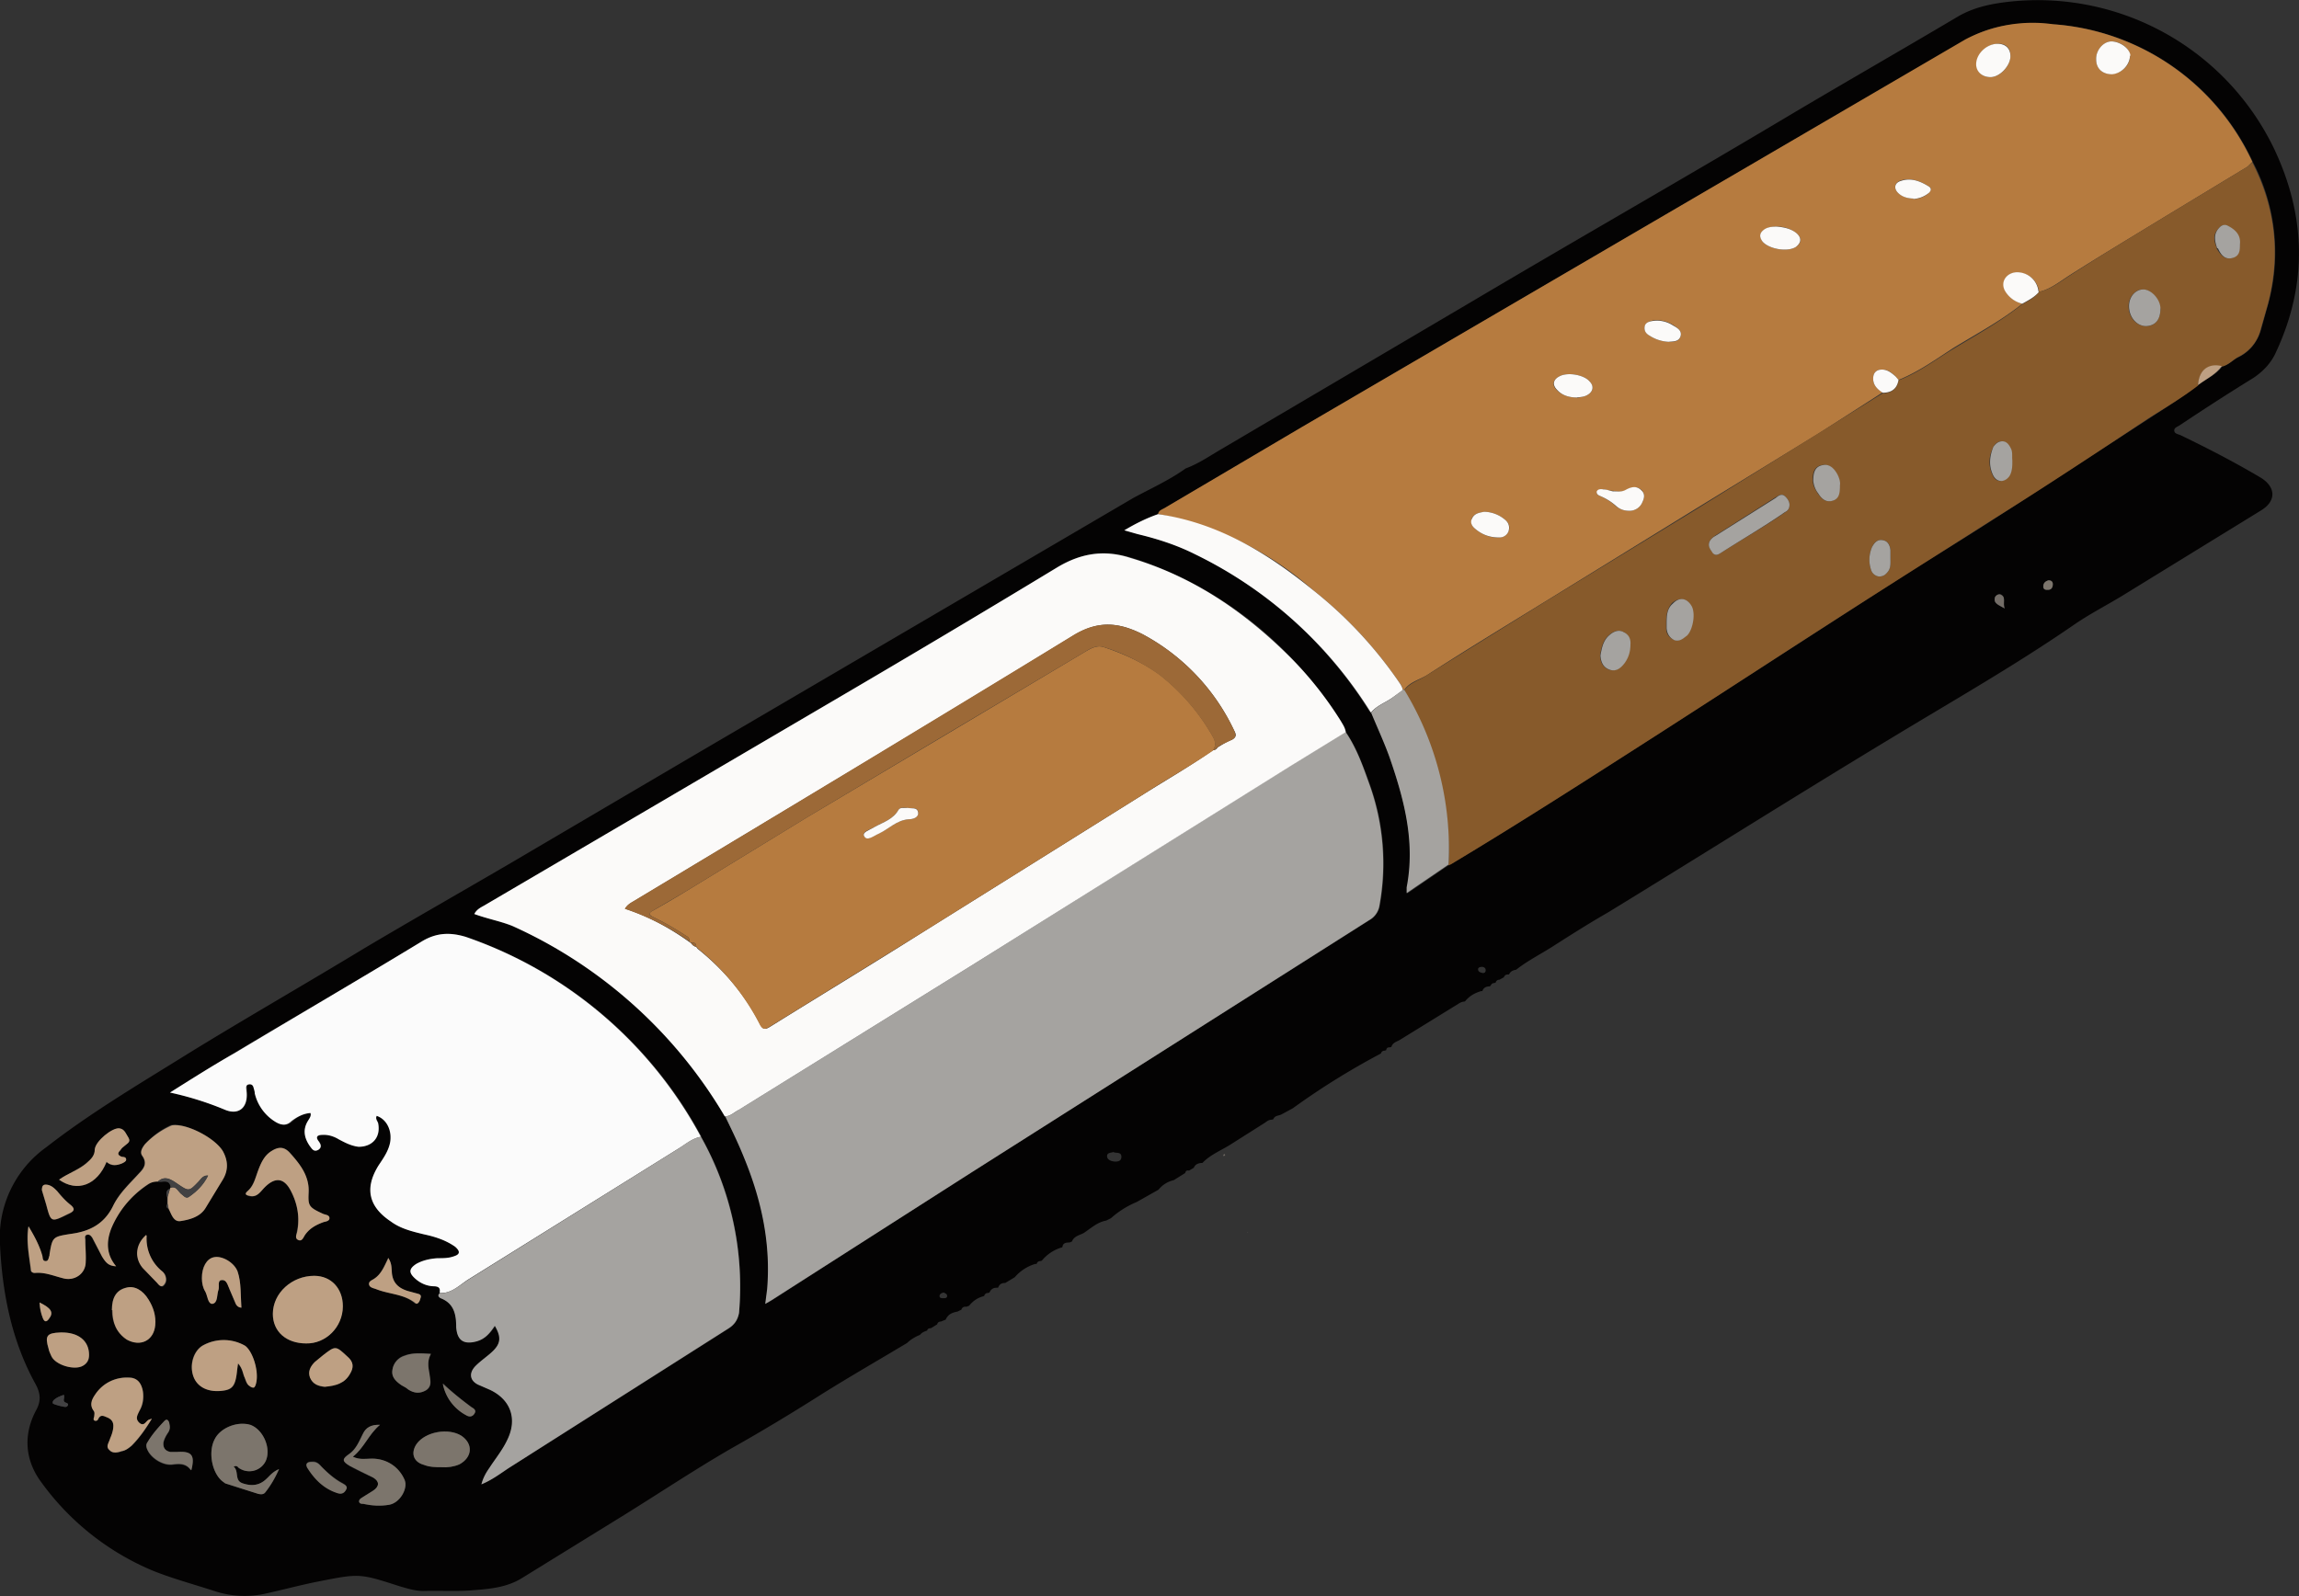 <svg id="a" xmlns="http://www.w3.org/2000/svg" viewBox="0 0 482.8 335.3">
  <rect x="0" y="0" width="482.8" height="335.3" fill="#333333" stroke="none"/>
  <defs>
    <style>
      .b{fill:#424142}.c{fill:#fbfaf9}.e{fill:#7c756c}.f{fill:#9c6937}.h{fill:#b67b3f}.i{fill:#bea083}.k{fill:#736d67}.l{fill:#a5a3a0}
    </style>
  </defs>
  <path d="M238 104.6c3.7-2 7.5-3.7 11-6.2 2.7-1 5-2.6 7.4-4l52.6-31c21.6-12.8 43.5-25.3 65-38.1 12.4-7.4 25-14.6 37.3-21.9 3.5-2 7.3-2.7 11.2-3.1a55.1 55.1 0 0 1 55.1 31c6.7 14.2 7 28.4.4 42.6-1 2.3-2.7 4.1-4.8 5.5-5.2 3.2-10.3 6.5-15.4 9.9-.4.3-1.2.5-1.2 1.1 0 .8 1 .8 1.5 1.1 5.6 2.7 11.2 5.6 16.6 8.8 3.3 2 3.4 5 0 7l-29.1 17.9c-3.3 2-6.8 3.8-10 6-12.6 8.7-26 16.3-39 24.2-19.7 11.9-39.2 24.2-58.8 36.2-4 2.3-7.8 4.7-11.7 7.2-2.5 1.6-5.3 3-7.7 4.9-.6.1-1.2.3-1.5 1h-.2c-.5 0-.7.2-.9.6l-.9.5c-.4 0-.7.2-.8.6l-.3.1c-.4 0-.6.2-.8.6l-.2.1c-.7 0-1.3.3-1.5 1h-.3c-1.3.4-2.4 1-3.3 2.1l-.2.1c-.5 0-1 .3-1.3.5l-12 7.4c-.7.5-1.7.6-2 1.6l-.3.1c-.5 0-.7.1-.8.6l-.3.1c-.4 0-.7.2-.8.6l-.2.1c-6.4 3.4-12.5 7.2-18.3 11.4l-2.4 1.3c-.6.3-1.4.2-1.7 1l-.3.1c-.6 0-1 .3-1.4.6l-7.1 4.5c-2 1.3-4.4 2.2-6.1 4h-.3c-.7.1-1.2.3-1.5 1l-1 .6c-.4-.1-.7 0-.8.5l-2.4 1.5c-1.3.3-2.4 1-3.2 2l-4.6 2.6a19 19 0 0 0-5.4 3.4l-1 .5c-1.8.3-3.2 1.6-4.7 2.6-.9.5-2 .6-2.5 1.8l-.5.2c-.8 0-1.4.1-1.5 1a8.5 8.5 0 0 0-4.3 2.8l-.3.1c-.4 0-.7.2-.8.6h-.3a9.1 9.1 0 0 0-4.3 2.8l-2 1.2c-.7 0-1.2.2-1.5 1h-.3c-.7 0-1.2.3-1.5 1l-.3.1c-.4 0-.7.2-.8.6l-.2.1c-1.2.3-2.2 1-3 2l-.6.2c-.5-.1-.9.2-1 .6l-.8.4c-1 .2-2 .5-2.5 1.7l-1 .4c-.4 0-.7.2-.8.6l-1.3.8c-.4 0-.7.1-.8.5-.6.2-1.1.4-1.5.9-1 .4-2 1-2.7 1.7-6 3.6-12.1 7.1-18 10.8-6.3 4-12.6 7.8-19 11.4-7.6 4.4-14.8 9.2-22.2 13.8l-21.7 13.4c-3.4 2.1-7.2 2.3-11 2.6-3.2.2-6.4 0-9.7.1-1.7 0-3.3-.5-5-1-8.4-2.7-8.4-2.7-17-1-3.6.7-7.3 1.7-10.9 2.5a20 20 0 0 1-11-.5c-4.3-1.4-8.8-2.6-13-4.3a55.2 55.2 0 0 1-23.8-19.2c-3-4.5-3.2-9.5-.7-14.3 1.2-2.1 1-3.7 0-5.6-5-9-7-19-7.5-29.3A23.3 23.3 0 0 1 9.7 241c9.5-7.4 19.9-13.5 30-19.8 12.2-7.5 24.6-14.6 36.8-22 10.1-6 20.3-11.8 30.4-17.7l37.4-22 69.3-40.6 24.4-14.3ZM33.1 248.2c1 .2 2.6-.7 2.7 1.3l-.1.2c-1 .4-.7 1.1-.6 1.8v1.4c-.2.4-.2.8.3 1 .6 1.1 1 2.9 2.5 2.6 2-.3 4.1-1 5.3-2.8l3.5-6c1.3-1.9 1.2-4 0-6-1.6-2.7-7.6-5.8-10.6-5.4-.3 0-.6.2-.8.3a17 17 0 0 0-4.9 3.8c-.6.7-1.1 1.6-.6 2.4 1.2 1.6.3 2.6-.7 3.7-2 2.2-4.2 4.2-5.4 7-1.8 3.7-5 5.2-8.9 5.7-3.7.6-3.8.6-4.4 4.3v.2c-.2.5-.2 1.2-.8 1.2-.7 0-.6-.7-.7-1-.7-2.3-1.8-4.3-3-6.3-.5 3 .2 6 .5 9.1 0 .5.4.7 1 .7 2-.2 3.8.6 5.8 1.1 2.4.7 4.7-1 4.8-3.4v-4.6c0-.4-.3-1 .2-1.1.5-.2.9.2 1.1.6l2.1 3.9c.9 1.5 1.5 2 2.9 2.1-2-2.5-2-5.2-1-8 1.6-4 4.5-7 8-9.3.5-.4 1.2-.5 1.8-.5ZM288 149.7c1.4 3.3 3 6.5 4 10 3 8.6 5.3 17.4 3.5 26.8v1.2l8.8-6 .6-.3c14.5-8.7 28.8-17.9 43-27l47.6-30.7c7.7-5 15.6-9.7 23.3-14.7l32.4-21c3.5-2.3 7.1-4.5 10.4-7.2 1.8-1.2 3.8-2.1 5.1-3.8 1.4-.4 2.3-1.5 3.5-2 2.5-1.3 4-3.4 4.7-6l1.4-5a40.8 40.8 0 0 0-3.2-30 50 50 0 0 0-41.8-28.9c-6.3-.5-12.7-.2-18.5 3.3l-62.3 36.3-77 45-28.8 17c-.5.4-1.3.5-1.4 1.3-2.3.8-4.5 2-7 3.4l2.8.8c4.1 1 8.2 2.3 12 4.2a89.7 89.7 0 0 1 36.2 32.6c.2.4.4.6.7.7Zm-140.7 89a88.9 88.9 0 0 0-49.4-41.9c-3.4-1-6.2-.9-9.3 1-13 7.9-26.2 15.5-39.3 23.3l-13.6 8.4c4.1.9 7.9 2 11.5 3.6 3 1.2 4.8-.3 4.7-3.4v-1c-.1-.5-.1-.8.3-.9.5 0 .9 0 1 .5l.4 1.3a9.6 9.6 0 0 0 4.4 6c1.1.8 2.2 1 3.4 0 1-1 2.4-1.7 3.9-1.8.1.7-.2 1.1-.5 1.5-1.3 2-.8 3.8.4 5.5.4.5.8 1.3 1.7.7.8-.6.6-1.1 0-1.8-.7-.9-.1-1.2.8-1.3a6 6 0 0 1 3.5 1c1.3.6 2.6 1.3 4.1 1.4 3 .1 4.8-2 4.1-5-.1-.4-.6-.9-.2-1.4 2.1.6 3.3 3 2.8 5.7-.4 1.8-1.5 3.2-2.4 4.7-3 4.8-2.1 8.6 2.5 11.8 2.2 1.5 4.6 2.1 7 2.7 2.4.5 4.7 1.2 6.6 2.7 1 .8 1 1.5-.3 2-1.1.3-2.3.3-3.4.3a9 9 0 0 0-4.5 1.3c-1.6 1-1.6 1.6-.4 2.9a6.1 6.1 0 0 0 4.2 1.7c1 0 1.3.6 1 1.5-.4.4 0 .8.3 1 2.8 1 3.2 3.4 3.3 6 0 2.8 1.5 3.8 4.2 3 1.8-.4 3-1.8 4-3.3 1.3 2.5 1.1 3.9-.8 5.6-1 1-2.3 1.8-3.4 2.9-1.5 1.6-1.2 3.3.9 4.1l2.2 1c4.3 2 5.7 6 3.7 10.3-1 2.2-2.5 4-3.8 6-.7 1-1.4 2-1.8 3.5 2.3-1 4-2.3 5.7-3.4l46.2-29.3c1.3-.8 2-1.9 2.2-3.4a63.6 63.6 0 0 0-8-37Zm5-4.2c1.4 3 3 5.8 4.1 8.8a59 59 0 0 1 4.8 27.5l-.4 3 1.2-.6 42-27 83.6-52.9a4.3 4.3 0 0 0 2.2-3.2 49 49 0 0 0-2-25c-1.4-3.9-2.8-7.8-5.1-11.3-.2-.9-.6-1.5-1-2.2-3.2-5-6.9-9.7-11-13.9a79.4 79.4 0 0 0-33.2-20.6c-5.5-1.6-10.4-1-15.4 2-15.4 9.5-31 18.6-46.6 27.8l-73.7 43.3c-.7.4-1.6.8-2 1.8 2.6 1 5.3 1.5 7.9 2.6a94.7 94.7 0 0 1 44.6 40ZM66 268c-4.7 0-8.6 3.6-8.7 8 0 3.7 2.8 6.2 7 6.2 4.1 0 7.6-3.4 7.7-7.8 0-3.7-2.4-6.3-6-6.4Zm-17 40c.7-.2.9 0 1 .3 2 1.4 4.8.7 5.8-1.4 1.2-2.7-.5-6.6-3.2-7.5-2.7-1-6.3.5-7.5 2.9-1.5 2.8-.5 7.4 1.8 9l.4.3 7 2.2c.4.1 1 .2 1.4-.3 1.1-1.4 2-2.8 2.9-4.9-1.4.6-2 1.4-2.6 2-1.5 1.5-3.2 1.6-5 1-1.9-.6-.7-2.6-2-3.5Zm-17.1-10-.6.2c-.7.3-1 1.6-2 .7-1-.8-.4-1.7 0-2.5.8-1.3 1-2.7.7-4.1-.3-1.6-1.1-2.9-2.9-3-2.9 0-5.4 1.1-7 3.6-.7 1-1.3 2.2-.4 3.5.3.4.2.7 0 1.2 0 .3-.2.7.2.9.3 0 .6-.2.8-.4.4-1 1-.7 1.7-.4.8.3 1.4.8 1.4 1.8s-.3 1.8-.6 2.7c-.3.8-1 1.7-.2 2.5.8.7 1.8.4 2.7.2.7-.3 1.4-.7 2-1.2 1.6-1.6 3-3.6 4.2-5.7Zm18-11.6c1 1 1 2 1.4 2.8.2.6.4 1.3.9 1.8.3.2.6.6 1 .4.4-.1.5-.5.6-.9.5-2.5-.7-6.6-2.4-7.8a9 9 0 0 0-9 0c-1.8 1.2-2.7 4-1.8 6.3.8 2.4 3.2 3.6 6.4 3.1 2-.2 2.5-1.2 2.8-4.4l.1-1.3Zm15-36c0-3.4-2-5.9-4-8.3-1.3-1.3-2.5-1.2-3.9-.3-1.5 1-2.2 2.5-2.8 4.1-.6 1.6-1 3.2-2.3 4.4-.7.6 0 .8.5 1 1.6.3 2.3-1 3.2-1.9 2.2-2.2 4-2 5.5.8 1.4 2.7 1.9 5.6 1.2 8.6 0 .6-.4 1.4.4 1.7.7.2 1-.5 1.3-1a7 7 0 0 1 4-2.8c.4-.1 1.2-.2 1.1-.8 0-.7-.7-.7-1.2-.9-3-1.4-3.3-1.7-3-4.5Zm15 48.9c-2 0-3 .6-3.7 2-.8 1.5-1.4 3-2.9 4.1-1.5 1-1.5 1.6.1 2.5 1.6 1 3.3 1.7 5 2.5 1.3.8 1.3 1.8 0 2.7l-2.4 1.5c-.3.2-.6.4-.6.8s.5.5.8.5c1.9.4 3.7.5 5.5.2 2.3-.4 4-3.4 3.2-5.2a7.2 7.2 0 0 0-6.8-4.5c-1.2 0-2.5.3-4-.4 2.4-1.9 3.3-4.7 5.7-6.7Zm-56.4-24.1c0 2.5.9 4.7 3.2 6.1 2.8 1.7 5.6.3 5.9-3 .1-1.9-.4-3.7-1.4-5.3-1.2-2-3-3-4.8-2.5-2 .5-2.9 2-2.9 4.7Zm69.2 33c1.3 0 2.6 0 3.9-.7 2.6-1.4 2.8-4.2.3-5.9-2.7-1.7-7.5-.9-9.4 1.7-1.3 1.9-.7 3.8 1.5 4.4 1.2.4 2.4.5 3.8.5Zm-70.3-64.1c1 1 2.1.7 3.2.3.4-.2.8-.4.9-.8 0-.6-.6-.5-1-.6-1-.3-.8-.8-.3-1.4l1-1c.6-.4 1.3-.7.8-1.5s-.8-2-2-2c-1.5-.2-5 2.6-5 4.2-.1 1.5-.9 2.2-1.9 3-1.7 1.5-3.8 2.2-5.7 3.5 3.8 2.7 8 1.1 10-3.7Zm28.3 30.6c-.2-2.6 0-5.2-.8-7.6-.7-1.9-3.3-3.4-5-3-1.5.3-2.6 2.1-2.5 4.4 0 1 .2 2 .7 2.8.6.9.6 2.6 1.6 2.5 1.1-.1.8-1.8 1.2-2.9.2-.7-.3-2 .8-2 1 0 1.2 1.1 1.5 2l1.1 2.5c.3.5.4 1.2 1.4 1.3Zm-32 9.9c0-3-2.3-4.8-6-4.7-2.9.1-3.3.7-2.5 3.4.1.6.4 1.1.6 1.6 1 1.9 4.9 3 6.6 2 1-.5 1.4-1.3 1.3-2.3Zm49.6 6.7c2.1-.2 4-.7 5.2-2.7.8-1.3.8-2.5-.5-3.6-2.5-2.4-2.5-2.4-5.2-.2l-1.6 1.3c-1 1-1.6 2-1 3.3.5 1.4 1.7 1.8 3.1 2Zm22.2-6.9c-2-.1-3.8-.3-5.5.3a3.7 3.7 0 0 0-2.6 3.1c-.2 1.5.8 2.4 1.8 3.1l1.4.8c1.3 1 2.6 1.1 4 .3 1.3-1 .7-2.2.6-3.4-.2-1.4-.5-2.8.3-4.2Zm-50.4 24.4c.9-3.1.2-4-2.9-3.8h-1.4c-1.1-.2-1.6-.9-1.4-2 .1-.8.5-1.4.9-2 .5-.8.4-1.5.1-2.2-.2-.7-.5-.6-.8-.3A26.7 26.7 0 0 0 31 303c-.4.5-.3 1.1 0 1.7.8 1.8 3.4 3.3 5.3 3 1.5-.2 2.8-.2 3.8 1.2Zm41.4-44.6c-.8 1.8-1.4 3.4-2.9 4.4-.4.3-1.2.5-1.1 1.2.1.7 1 .8 1.5 1 2.7 1 5.8 1 8.1 3 .5.3.9-.2 1-.7.2-.5.6-1-.2-1.3l-2.3-.6c-1.9-.6-3.1-1.7-3.3-3.8 0-1 0-2-.8-3.2ZM8.8 250.1l.9 3c1 3.7 1 3.7 4.6 2 1.2-.6 1.7-1 .4-2.1-1-.8-1.9-1.9-2.7-2.8-.6-.6-1.1-1.1-2-1.3-.8-.2-1.2.2-1.2 1.2Zm22 9.5c-2.3 2-2.5 4.8-.7 6.8l3 3c.3.4.6 1.1 1.2.8.5-.4.8-1 .6-1.8 0-.5-.4-1-.8-1.3a8.7 8.7 0 0 1-3.3-7.5ZM65.6 307c-1.1 0-1.5.4-1 1.2 1.5 2.4 3.4 4.5 6.4 5.4.7.2 1.3 0 1.7-.8.3-.7-.3-1-.8-1.3a17 17 0 0 1-4.5-3.6c-.5-.5-1-1-1.8-.9ZM93 290.7c.6 3 2.4 5.1 5 6.6.5.4 1.2.3 1.6-.3.5-.7 0-1-.5-1.4-2.1-1.5-4.1-3.1-6-5Zm-84.7-17c0 1.2.3 2.2.7 3.2.4 1 .9.7 1.4 0 .9-1.2.3-2.1-2.1-3.3ZM233.8 242c-.6.2-1.4.1-1.3 1 .1.7 1 1 1.8 1 .6 0 1.2-.2 1.2-1 0-1.1-1.1-.7-1.7-1ZM13.4 293c-.8.3-1.4.5-2 1-.2.2-.4.4-.3.8.1.2 2.6.9 2.8.7.4-.2.6-.6 0-.8-1-.3-.2-1-.5-1.7ZM421 127.8c-.5-1.2.4-2.4-.9-3-.5-.1-1.1.4-1.2.9-.2 1.1.9 1.4 2 2.1Zm9.2-5.9c-.7.2-1.1.6-1.1 1.3 0 .6.5.8 1 .7.7 0 1-.5 1-1.2 0-.5-.3-.8-1-.8Zm-119 81.2c-.3 0-.8.1-.8.5 0 .6.6.7 1 .8.4 0 .6-.2.6-.6 0-.4-.3-.7-.8-.7Zm-113 68.4c-.4.1-.8.2-.9.7 0 .5.4.5.8.5s.8 0 .8-.5c0-.4-.4-.5-.7-.7Z" style="fill:#040303"/>
  <path class="h" d="M243.2 108c.1-.8.9-1 1.4-1.3l28.8-17 77-45 62.3-36.4a30.3 30.3 0 0 1 18.5-3.2A50 50 0 0 1 473 34l-1 1-17.5 10.6c-6.7 4.1-13.4 8.1-20 12.3-2 1.3-4 2.9-6.3 3.4a4.5 4.5 0 0 0-4.8-4c-2 0-3.2 1.9-2.3 3.7.7 1.4 2 2.3 3.6 2.8-4.5 3.6-9.6 6.3-14.5 9.3-3.7 2.4-7.3 5-11.5 6.7l-.6-.7c-1-1-2-1.7-3.5-1.4-.7.2-1.1.7-1.2 1.4-.2 1.6.7 2.6 2 3.3L382 91 355.9 107l-30.5 18.8c-8.6 5.3-17.2 10.5-25.7 16-1.6 1-3.6 1.4-4.8 3.1h-.3c-.1-.8-.6-1.3-1-1.9a88.5 88.5 0 0 0-17.8-19 68.2 68.2 0 0 0-32.5-16Zm204.1-96.3c0-1.5-2-3-3.9-3-1.7 0-3.3 2-3.2 3.8 0 1.9 1.4 3.2 3.3 3 2 0 3.9-1.9 3.8-3.8ZM418 16.2c2 0 4.2-2.3 4.2-4.5 0-1.6-1-2.6-2.6-2.5-2.3 0-4.5 2.1-4.5 4.3 0 1.6 1.2 2.7 2.9 2.7Zm-106.2 91.3c-1.1.2-2.2.3-2.7 1.4-.3.8 0 1.6.6 2.1 1.5 1.3 3.2 2 5.2 1.9a2 2 0 0 0 1.9-1.3c.4-1 0-1.8-.7-2.4a7 7 0 0 0-4.4-1.7Zm30.4-.2c1 0 2.1-.5 2.7-1.8.4-.8.6-1.7-.1-2.5-1.1-1-2.2-.7-3.4 0-.8.4-1.7.3-2.6.1-.7 0-1.4-.2-2-.3-.6 0-1.2 0-1.4.5-.2.7.5.8.9 1 1 .5 2.1 1.1 3 2 .8.6 1.6 1 2.9 1Zm31-59.7c-1 0-2 .1-2.7.7-1 .6-1 1.4-.4 2.4 1.3 1.6 5.2 2.3 7 1.2 1.3-.9 1.3-1.9.2-2.9a6.6 6.6 0 0 0-4.2-1.4Zm-42 36c.6-.2 1.4-.2 2.1-.6 1.3-.7 1.5-1.8.5-2.9-1.2-1.4-4.7-2-6.4-1-1.3.7-1.5 1.8-.5 2.8 1.1 1.1 2.5 1.6 4.3 1.6Zm19.2-11.8c1 0 2.2 0 2.5-1.1.4-1.2-.6-1.8-1.5-2.4a6.4 6.4 0 0 0-4.2-1c-.8.2-1.6.4-1.8 1.3-.2.9.4 1.5 1 1.9a8 8 0 0 0 4 1.3Zm51.4-30c1.3 0 2.4-.5 3.3-1.3.4-.5.6-1 0-1.3-1.8-1.2-3.8-1.9-5.9-1.3-1.4.5-1.6 1.7-.5 2.7 1 .8 2 1.1 3.1 1.1Z"/>
  <path d="M428.2 61.3c2.4-.5 4.3-2 6.3-3.3 6.6-4.3 13.3-8.3 20-12.4L472 35l1-.9c4.9 9.6 6 19.6 3.2 30l-1.4 4.9a8.8 8.8 0 0 1-4.8 6c-1.1.6-2 1.7-3.4 2-2.8-.7-4.8.8-5 4-3.4 2.6-7 4.7-10.6 7-10.7 7.1-21.4 14.2-32.3 21l-23.3 14.8c-16 10.2-31.7 20.5-47.6 30.7-14.2 9.1-28.5 18.3-43 27l-.6.3c.3-8.3-.8-16.4-3.6-24.3-1.5-4.3-3.6-8.4-5.7-12.5 1.2-1.6 3.2-2.1 4.8-3.2l25.6-15.9 30.6-18.7 26-16.2 13.5-8.4c1.8 0 3-.9 3.3-2.7 4.2-1.6 7.7-4.3 11.5-6.6 5-3 10-5.8 14.5-9.4 1.2-.7 2.5-1.3 3.4-2.5ZM375.8 106c0-.6-.4-1.3-1-1.8-.7-.7-1.4 0-2 .3l-12.6 8c-.4.3-.8.6-1.1 1.1-.6 1 .1 1.8.7 2.6.4.6 1 .3 1.5 0 4.5-2.9 9.2-5.5 13.6-8.6.5-.3.9-.7.9-1.6ZM336 137.7c.1 1.3.5 2.5 2 3 1.3.4 2.2-.4 3-1.3a7 7 0 0 0 1.3-4c0-1-.3-2.1-1.3-2.6-1.2-.6-2.2-.2-3.1.6-1.3 1.1-1.6 2.6-1.9 4.3Zm117.6-72.9c0-1.9-1.9-4-3.6-4-1.6 0-3 1.6-3 3.5 0 2.3 1.6 4.2 3.7 4.2 1.9 0 3-1.4 3-3.7Zm-103.7 66v1.2c0 1.1.6 2 1.7 2.4 1 .4 1.8-.3 2.5-.9 1.3-1.2 1.9-4.5 1-6.1-.8-1.8-2.5-2-4-.7-1 1.2-1.2 2.6-1.2 4Zm36.4-29c0-.5 0-1.3-.5-2.1-.7-1.3-1.7-2.3-3.2-2-1.7.3-2 1.8-1.9 3.3 0 1 .5 1.8 1 2.6.7 1 1.6 2 3 1.6 1.5-.4 1.6-1.7 1.6-3.3Zm36.2-5.1c0-.8 0-1.7-.3-2.5-.4-.8-1-1.4-1.8-1.5-.9 0-1.5.6-1.8 1.2-1 2-1.1 4-.1 6 .7 1.5 2.3 1.5 3.3.1.8-1 .7-2 .7-3.3Zm47.8-45.4c.1-1.9-1-3-2.4-3.8-.8-.4-1.5-.2-2 .5-1.2 1.2-1 2.6-.4 4v.2c.8 1.3 1.6 2.4 3.2 2 1.5-.4 1.7-1.7 1.6-3ZM397 117.2v-1.6c-.1-1-.4-1.9-1.5-2.1-1.2-.3-2 .5-2.4 1.5-.6 1.5-.7 3-.2 4.6a2 2 0 0 0 1.8 1.5c.8 0 1.4-.5 1.9-1.2.5-.8.4-1.8.4-2.7Z" style="fill:#875a2b"/>
  <path class="l" d="M282.6 153.8c2.4 3.5 3.7 7.4 5.1 11.3a49.1 49.1 0 0 1 2 25 4.3 4.3 0 0 1-2.2 3.2l-83.5 53-42.1 26.9-1.2.7.4-3.1c.8-9.6-1.2-18.7-4.8-27.5-1.2-3-2.6-5.9-4-8.8 1.1 0 2-.9 2.9-1.4l49-30.4 67-42 11.4-7Z"/>
  <path class="c" d="m282.6 153.8-11.4 7-67 41.9-49 30.4c-1 .5-1.8 1.4-3 1.4a99.2 99.2 0 0 0-44.6-40c-2.5-1-5.3-1.5-8-2.5.5-1 1.4-1.4 2.1-1.8l73.8-43.3a3752 3752 0 0 0 46.5-27.7c5-3 9.9-3.8 15.4-2 12.9 3.8 23.7 11.1 33.2 20.5a76 76 0 0 1 11 13.8c.4.7.9 1.4 1 2.3Zm-26.9 3.2.5-.3c.8-.5 1.7-1 2.5-1.3.9-.5 1-1 .5-1.9a44.3 44.3 0 0 0-19.3-20.3c-5-2.5-9.3-2.9-14.5.3-30.6 18.8-61.4 37.2-92.1 55.7-.7.4-1.5.8-2 1.7 4.9 1.6 9.3 4 13.5 7l.3.2c.3.4.6.7 1.1.8l.3.4c5.5 4.4 10 9.7 13.2 16 .6 1 1 1 2 .4 10.6-6.6 21.2-13 31.8-19.7l46.7-29.2c4.8-3 9.8-5.9 14.5-9.2.4 0 .8-.2 1-.6Z"/>
  <path d="M92.3 271.7c.2-1 0-1.4-1-1.5-1.6 0-3-.6-4.2-1.7-1.3-1.2-1.2-2 .3-3 1.4-.8 3-1.1 4.5-1.2 1.2 0 2.3 0 3.4-.4 1.3-.4 1.4-1 .3-2-2-1.4-4.2-2.1-6.5-2.6-2.5-.6-5-1.2-7-2.7-4.7-3.1-5.6-7-2.6-11.8 1-1.5 2-2.9 2.4-4.7.5-2.6-.7-5-2.8-5.7-.3.6.1 1 .3 1.5.6 2.9-1.1 5-4.1 5-1.6-.2-2.9-.9-4.2-1.6-1-.6-2.2-1-3.5-.9-.9 0-1.4.4-.7 1.3.5.7.7 1.3 0 1.8-1 .6-1.4-.2-1.8-.7-1.2-1.7-1.6-3.5-.4-5.4.3-.5.7-1 .5-1.6-1.5.1-2.8.8-4 1.7-1 1-2.1.9-3.3.2a9.6 9.6 0 0 1-4.4-6c0-.5-.2-1-.3-1.4-.2-.5-.6-.6-1-.5-.5.1-.5.5-.5.8l.1 1c.2 3.2-1.8 4.7-4.6 3.5a67 67 0 0 0-11.5-3.6c4.6-2.9 9-5.7 13.6-8.3 13-7.8 26.2-15.5 39.2-23.4 3.1-1.9 6-2 9.3-1a88.9 88.9 0 0 1 49.4 42c-1.8.3-3.1 1.5-4.6 2.4l-44 27.4c-2 1.2-3.7 3.2-6.3 3Z" style="fill:#fbfbfb"/>
  <path class="l" d="M92.3 271.7c2.6 0 4.4-1.9 6.4-3.1l43.9-27.4c1.5-1 2.8-2.1 4.6-2.4a64.4 64.4 0 0 1 8 37c-.3 1.5-1 2.5-2.3 3.3l-46.1 29.3c-1.8 1.2-3.5 2.5-5.7 3.4.4-1.5 1-2.5 1.7-3.5 1.3-2 2.8-3.8 3.8-6 2-4.2.7-8.2-3.6-10.3l-2.3-1c-2-.8-2.4-2.5-.8-4.1 1-1 2.3-1.9 3.3-2.8 2-1.8 2.1-3.2.7-5.6-1 1.5-2 2.8-3.9 3.3-2.7.7-4-.3-4.2-3 0-2.6-.4-5-3.3-6.1-.3-.2-.7-.5-.2-1Z"/>
  <path class="c" d="M243.2 108c12.6 1.8 23 8.2 32.6 16a88.5 88.5 0 0 1 17.8 19c.4.6.9 1.2 1 2l-2.4 1.7c-1.5 1-3.2 1.6-4.3 3a89.6 89.6 0 0 0-37-33.3c-3.8-1.9-7.8-3.2-12-4.2l-2.8-.8c2.5-1.5 4.8-2.6 7.1-3.4Z"/>
  <path class="i" d="M35.2 252.9v-1.4l.5-1.8.1-.2c1.2-.4 1.5.6 2.2 1.2.5.4 1 1.2 1.7.7 1.6-1.1 3-2.5 4-4.5-1.2 0-1.5.8-2 1.3-2 2.1-2 2.1-4.5.4-1.2-.8-2.6-1.8-4-.4-.7 0-1.3.1-2 .5a20.7 20.7 0 0 0-7.8 9.3c-1.1 2.8-1.1 5.5 1 8-1.5-.1-2.1-.6-3-2.1l-2-3.9c-.3-.4-.6-.8-1.2-.6-.5.2-.3.7-.3 1 0 1.6.2 3.1.1 4.7 0 2.5-2.4 4.1-4.8 3.4-2-.5-3.8-1.3-5.9-1.1-.4 0-.8-.2-.8-.7-.4-3-1-6-.5-9.1 1.2 2 2.3 4 2.9 6.2.1.4 0 1.1.7 1.1.6 0 .6-.7.8-1.2v-.2c.6-3.7.7-3.7 4.4-4.3 3.9-.5 7-2 8.9-5.8 1.3-2.7 3.5-4.7 5.5-6.9 1-1 1.8-2.1.7-3.7-.6-.8 0-1.7.5-2.4a17 17 0 0 1 5.7-4c3-.5 9 2.6 10.7 5.4 1.1 2 1.2 4 0 6l-3.6 5.9c-1.1 1.9-3.3 2.5-5.3 2.8-1.5.2-1.9-1.5-2.5-2.6l-.2-1Z"/>
  <path class="l" d="M288 149.7c1-1.4 2.8-2 4.2-3l2.4-1.8h.3a64.1 64.1 0 0 1 9.3 36.7l-8.8 6v-1.2c1.8-9.3-.4-18-3.4-26.8-1.2-3.4-2.7-6.6-4.1-10Z"/>
  <path class="i" d="M66 268c3.6 0 6 2.7 6 6.4 0 4.4-3.6 7.9-7.7 7.8-4.2 0-7-2.5-7-6.2 0-4.4 4-8 8.7-8Z"/>
  <path class="e" d="M49 308c1.3 1 .1 3 2 3.6 1.8.6 3.5.5 5-1 .7-.6 1.2-1.4 2.6-2-.9 2-1.8 3.5-2.9 4.9-.4.5-1 .4-1.5.3l-6.9-2.2-.4-.3c-2.3-1.6-3.3-6.2-1.8-9 1.2-2.4 4.8-3.8 7.5-3 2.7 1 4.4 5 3.2 7.6a3.8 3.8 0 0 1-5.7 1.4c-.2-.2-.4-.5-1.1-.2Z"/>
  <path class="i" d="M31.9 298c-1.3 2.1-2.6 4-4.3 5.7-.6.5-1.2 1-2 1.1-.8.3-1.9.6-2.6-.2-.9-.7-.1-1.6.1-2.4.4-.9.7-1.8.7-2.7 0-1-.6-1.5-1.4-1.8-.7-.3-1.3-.6-1.8.4 0 .2-.4.5-.7.3-.4-.1-.2-.5-.1-.9 0-.4.1-.8-.1-1.1-1-1.3-.4-2.5.3-3.5a7.9 7.9 0 0 1 7.1-3.5c1.8 0 2.6 1.2 2.9 2.8.2 1.4 0 2.9-.7 4.1-.4.9-1 1.7 0 2.6 1 .8 1.3-.4 2-.7l.6-.2ZM50 286.4l-.2 1.4c-.3 3.1-.9 4-2.8 4.3-3.2.5-5.6-.7-6.4-3-.8-2.3 0-5.2 1.9-6.4a9 9 0 0 1 9 0c1.6 1.2 2.9 5.3 2.3 7.8-.1.4-.2.8-.5 1-.5 0-.8-.3-1.1-.5-.5-.5-.6-1.2-.9-1.8-.3-.8-.4-1.8-1.3-2.8ZM64.8 250.5c-.1 2.8 0 3.1 3.1 4.5.5.2 1.3.2 1.3.9 0 .6-.8.7-1.2.8-1.6.6-3 1.3-4 2.8-.3.5-.6 1.3-1.3 1-.8-.3-.5-1-.3-1.7.6-3 .1-5.9-1.3-8.6-1.4-2.8-3.3-3-5.5-.8-.9.9-1.6 2.2-3.2 1.8-.6-.1-1.2-.3-.4-1 1.3-1.1 1.6-2.7 2.2-4.3.6-1.6 1.3-3.2 2.8-4.1 1.4-.9 2.6-1 3.8.3 2.2 2.4 4.2 4.9 4 8.4Z"/>
  <path class="e" d="M79.8 299.3c-2.4 2-3.3 4.8-5.7 6.7 1.5.7 2.8.4 4 .4 3.1 0 5.7 1.7 6.9 4.5.7 1.8-1 4.8-3.3 5.2-1.8.3-3.6.2-5.4-.2-.4 0-.8 0-.9-.5 0-.4.3-.6.6-.8l2.4-1.5c1.3-.9 1.3-1.9 0-2.7l-5-2.5c-1.6-1-1.6-1.4 0-2.5 1.4-1 2-2.6 2.8-4.2.6-1.3 1.7-2 3.6-1.9Z"/>
  <path class="i" d="M23.5 275.2c0-2.7 1-4.2 3-4.7 1.7-.5 3.5.5 4.7 2.5 1 1.6 1.6 3.4 1.4 5.4-.3 3.2-3.1 4.6-6 3-2.2-1.5-3-3.6-3-6.2Z"/>
  <path class="e" d="M92.8 308.2c-1.4 0-2.6 0-3.8-.5-2.2-.6-2.8-2.5-1.5-4.4 1.9-2.6 6.7-3.4 9.4-1.7 2.5 1.7 2.3 4.5-.4 6-1.2.5-2.5.7-3.8.6Z"/>
  <path class="i" d="M22.4 244c-2 5-6.2 6.5-10 3.8 1.8-1.3 4-2 5.7-3.4 1-.9 1.8-1.6 1.8-3 .2-1.7 3.6-4.5 5.1-4.4 1.2.1 1.5 1.3 2 2 .5.9-.3 1.2-.7 1.6-.4.3-.8.6-1 1-.6.6-.7 1 .3 1.4.3 0 .9 0 .9.6 0 .4-.5.6-.9.8-1 .4-2.1.6-3.2-.3ZM50.7 274.7c-1-.1-1.2-.8-1.4-1.3l-1.1-2.6c-.4-.8-.6-2-1.6-1.9-1 0-.5 1.3-.7 2-.4 1-.1 2.8-1.3 3-1 0-1-1.7-1.5-2.6-.5-.8-.7-1.8-.7-2.8 0-2.3 1-4.1 2.5-4.4 1.7-.4 4.3 1.1 5 3 .8 2.4.6 5 .8 7.6ZM18.7 284.6c0 1-.4 1.8-1.3 2.3-1.7 1-5.7-.1-6.6-2-.2-.5-.5-1-.6-1.6-.8-2.7-.4-3.3 2.5-3.4 3.7-.1 6 1.7 6 4.7ZM68.3 291.3c-1.4-.1-2.6-.5-3.2-1.9-.5-1.3.1-2.4 1-3.3l1.7-1.4c2.7-2.1 2.7-2 5.2.3 1.3 1.1 1.3 2.3.5 3.6-1.1 2-3 2.5-5.2 2.7Z"/>
  <path class="e" d="M90.5 284.4c-.8 1.4-.6 2.8-.3 4.2.1 1.2.6 2.5-.7 3.4-1.3.8-2.6.7-3.9-.2-.4-.4-1-.6-1.4-.9-1-.7-2-1.6-1.8-3a3.6 3.6 0 0 1 2.6-3.1c1.7-.7 3.6-.5 5.5-.4ZM40.1 308.8c-1-1.4-2.3-1.4-3.8-1.2-2 .3-4.5-1.3-5.3-3-.3-.6-.4-1.2 0-1.7 1-1.7 2.2-3 3.5-4.4.4-.4.7-.4 1 .2.2.8.3 1.5-.2 2.2-.4.6-.8 1.3-1 2.1-.1 1.1.4 1.8 1.5 2h1.4c3-.2 3.8.6 3 3.8Z"/>
  <path class="i" d="M81.5 264.2c.8 1.1.7 2.2.8 3.2.2 2.1 1.4 3.2 3.4 3.8l2.2.6c.8.3.4.8.3 1.3-.2.5-.6 1-1 .6-2.4-1.9-5.5-1.8-8.2-2.9-.5-.2-1.4-.3-1.5-1-.1-.7.7-.9 1.1-1.2 1.5-1 2.1-2.6 3-4.4ZM8.8 250c0-1 .3-1.3 1.3-1.1.8.2 1.3.7 1.9 1.3.8 1 1.7 2 2.7 2.8 1.3 1 .8 1.5-.4 2-3.6 1.8-3.6 1.8-4.6-2l-.9-3ZM30.8 259.6A8.8 8.8 0 0 0 34 267c.4.3.7.8.8 1.3.2.7-.1 1.4-.6 1.8-.6.3-1-.4-1.3-.7l-2.9-3c-1.8-2.1-1.6-5 .7-7Z"/>
  <path class="e" d="M65.6 307.1c.8 0 1.3.3 1.8.9 1.4 1.4 2.8 2.7 4.5 3.6.5.3 1.2.6.8 1.3-.4.8-1 1-1.7.8-3-.9-5-3-6.5-5.4-.4-.8 0-1.2 1-1.2ZM93 290.7c2 1.8 4 3.4 6 4.9.6.3 1.1.7.6 1.4-.4.6-1 .7-1.7.3a9.5 9.5 0 0 1-4.9-6.6Z"/>
  <path class="b" d="M33.1 248.2c1.5-1.3 2.9-.4 4 .4 2.5 1.7 2.5 1.8 4.6-.4.5-.5.8-1.2 2-1.2-1 2-2.4 3.3-4 4.4-.7.5-1.2-.3-1.8-.7-.6-.6-1-1.6-2-1.2-.3-2-1.8-1-2.8-1.3Z"/>
  <path class="i" d="M461.6 80.8c.2-3.1 2.2-4.6 5-3.9-1.3 1.8-3.3 2.7-5 4ZM8.3 273.6c2.5 1.2 3 2.1 2 3.4-.4.6-.9.9-1.3-.1s-.6-2-.7-3.3Z"/>
  <path class="b" d="M13.4 293c.3.7-.5 1.4.6 1.7.5.2.3.6 0 .8-.3.2-2.8-.5-2.9-.7-.1-.4.1-.6.3-.8.6-.5 1.2-.7 2-1Z"/>
  <path class="k" d="M421 127.8c-1.2-.7-2.3-1-2.1-2.1 0-.5.7-1 1.2-.8 1.3.5.4 1.7.9 3Z"/>
  <path class="e" d="M430.2 121.9c.6 0 .9.3.9.8 0 .7-.3 1.2-1 1.2-.5 0-1 0-1-.7s.4-1.1 1.1-1.3Z"/>
  <path class="b" d="m35.7 249.7-.6 1.8c-.1-.7-.4-1.4.6-1.8ZM35.2 252.9l.2 1c-.5-.2-.5-.6-.2-1Z"/>
  <path class="e" d="m262.1 258.9-.2-.1h.1l.1.1z"/>
  <path class="k" d="m257.1 242.4.2.2-.3.3-.1-.3.2-.2Z"/>
  <path class="c" d="M447.3 11.7c0 1.9-1.8 3.8-3.8 3.9-2 0-3.3-1.2-3.3-3.1-.1-1.9 1.5-3.8 3.2-3.8 1.8 0 3.9 1.5 4 3ZM418 16.2c-1.7 0-3-1.1-3-2.7 0-2.2 2.2-4.3 4.5-4.3 1.7 0 2.7 1 2.7 2.6 0 2-2.2 4.4-4.2 4.4ZM428.2 61.3c-1 1.2-2.3 1.8-3.5 2.5A5.7 5.7 0 0 1 421 61c-.9-1.8.3-3.6 2.3-3.8a4.5 4.5 0 0 1 4.8 4.1ZM311.7 107.5a7 7 0 0 1 4.4 1.7c.7.6 1 1.4.7 2.4a2 2 0 0 1-2 1.3c-2 0-3.6-.6-5.1-1.9-.6-.5-1-1.3-.6-2 .5-1.2 1.6-1.3 2.6-1.5ZM342.2 107.3c-1.3 0-2.1-.4-2.8-1-1-.9-2-1.5-3.1-2-.4-.2-1-.3-1-1 .2-.6.9-.6 1.4-.5.7 0 1.4.3 2 .4 1 0 1.8.2 2.7-.3 1.1-.6 2.3-1 3.4.2.7.7.5 1.6.1 2.4a2.9 2.9 0 0 1-2.7 1.8ZM373.1 47.6c1.4.1 3 .4 4.2 1.4 1.1 1 1 2-.2 2.9-1.8 1.1-5.7.4-7-1.2-.7-1-.6-1.8.4-2.5.7-.5 1.6-.6 2.6-.6ZM331.2 83.5c-1.8 0-3.2-.5-4.2-1.6-1-1-.9-2.1.4-2.8 1.7-1 5.2-.4 6.4 1 1 1 .8 2.2-.5 2.9-.7.4-1.5.4-2.1.5ZM350.4 71.8a8 8 0 0 1-4-1.3c-.7-.4-1.2-1-1-2 .2-.8 1-1 1.8-1.1 1.5-.2 3 .2 4.2 1 .9.5 1.9 1.1 1.5 2.3-.4 1.1-1.5 1-2.5 1.1ZM401.8 41.7c-1.1 0-2.2-.3-3-1-1.2-1-1-2.3.4-2.7 2.1-.7 4 0 5.9 1.2.6.4.4.9 0 1.3-1 .8-2 1.2-3.3 1.3ZM398.7 79.8c-.3 1.8-1.4 2.7-3.3 2.7-1.3-.8-2.2-1.8-2-3.4.1-.7.5-1.2 1.2-1.4 1.5-.3 2.5.5 3.5 1.4l.6.7Z"/>
  <path class="l" d="M375.8 106c0 .9-.4 1.3-1 1.6-4.3 3-9 5.7-13.5 8.6-.5.3-1 .6-1.6 0-.5-.8-1.2-1.5-.6-2.6a3 3 0 0 1 1.1-1l12.7-8c.5-.4 1.2-1 1.9-.4.6.5 1 1.2 1 1.8ZM336.1 137.7c.3-1.7.6-3.2 1.9-4.3.9-.8 2-1.2 3-.6 1.1.5 1.5 1.5 1.4 2.6 0 1.5-.4 2.8-1.3 4-.8 1-1.7 1.7-3 1.3-1.5-.5-1.9-1.7-2-3ZM453.7 64.8c0 2.3-1 3.6-3 3.7-2 0-3.6-1.9-3.6-4.2 0-2 1.4-3.5 3-3.5 1.7 0 3.6 2.1 3.6 4ZM350 130.8c0-1.5.1-3 1.3-4 1.4-1.5 3-1.2 4 .6.8 1.6.2 4.9-1 6.1-.8.6-1.5 1.3-2.6 1-1.1-.5-1.6-1.4-1.7-2.5v-1.2ZM386.4 101.9c0 1.6-.1 2.9-1.6 3.3-1.4.4-2.3-.5-3-1.6a5 5 0 0 1-1-2.6c0-1.5.2-3 2-3.3 1.4-.3 2.4.7 3.1 2 .4.8.6 1.6.5 2.2ZM422.6 96.7c0 1.2 0 2.3-.6 3.3-1 1.4-2.6 1.4-3.4-.1-1-2-.8-4 0-6 .4-.6 1-1.2 1.9-1.2.9 0 1.4.7 1.8 1.5.4.8.2 1.7.3 2.5ZM470.4 51.3c0 1.2 0 2.5-1.6 2.9-1.6.4-2.4-.7-3-2l-.2-.1c-.5-1.5-.8-2.9.4-4.2.5-.6 1.2-.9 2-.4 1.5.8 2.6 1.9 2.4 3.8ZM397 117.2c0 1 .1 1.9-.4 2.7-.5.7-1 1.2-2 1.2a2 2 0 0 1-1.7-1.5c-.5-1.6-.4-3.1.2-4.6.5-1 1.2-1.8 2.4-1.5 1 .2 1.4 1.1 1.5 2.1v1.6Z"/>
  <path class="h" d="m145 198-.2-.2c0-.6-.1-.9-.7-1.2a60.2 60.2 0 0 0-7-4c-.8-.4-1-.8 0-1.3a224 224 0 0 0 7-4.1l25.2-15.4 29.4-17.5 29.2-17.4c1.2-.7 2.4-1.4 3.8-1 4.2 1.4 8.2 3.2 11.8 5.8a44 44 0 0 1 11.2 13c.6 1 .7 2 0 3-4.7 3.2-9.7 6-14.5 9.1L193.5 196l-31.9 19.7c-.8.5-1.4.7-2-.4a49.1 49.1 0 0 0-13-16l-.4-.5c0-.8-.5-.8-1.1-.8Zm45.6-28.3c-.7 0-1.5-.2-1.9.4-1.1 2-3.3 2.6-5 3.6-1 .6-2.8 1-2.2 2 .6 1 2-.2 3-.6 2.2-1 3.8-2.8 6.3-3 1 0 2.2-.4 2-1.6-.2-1-1.4-.6-2.2-.8Z"/>
  <path class="f" d="M254.7 157.6c.7-1 .5-1.8 0-2.8a44 44 0 0 0-11.2-13 40.3 40.3 0 0 0-11.8-5.9c-1.4-.4-2.7.3-3.8 1l-29.3 17.4-29.3 17.5-25.2 15.4-7 4.1c-1 .6-.8 1 0 1.3a61 61 0 0 1 7 4c.6.3.7.7.7 1.2a51.6 51.6 0 0 0-13.6-6.9c.6-1 1.4-1.3 2-1.7 30.8-18.5 61.5-37 92.1-55.7 5.2-3.2 9.6-2.8 14.6-.3a44.3 44.3 0 0 1 19.3 20.3c.4.9.4 1.4-.5 1.9l-2.5 1.2-.5.4c-.3.3-.6.6-1 .6ZM145 198c.7 0 1.2 0 1.2.9a2 2 0 0 1-1.1-.9Z"/>
  <path class="h" d="m255.7 157 .5-.3c-.2 0-.3.2-.5.3Z"/>
  <path class="c" d="M190.6 169.7c.8.2 2-.2 2.2.9.2 1.1-1 1.5-2 1.5-2.5.2-4.1 2-6.2 3-1 .4-2.5 1.7-3.1.6-.6-.9 1.3-1.4 2.2-2 1.8-1 3.9-1.6 5-3.6.4-.6 1.2-.3 2-.4Z"/>
</svg>
